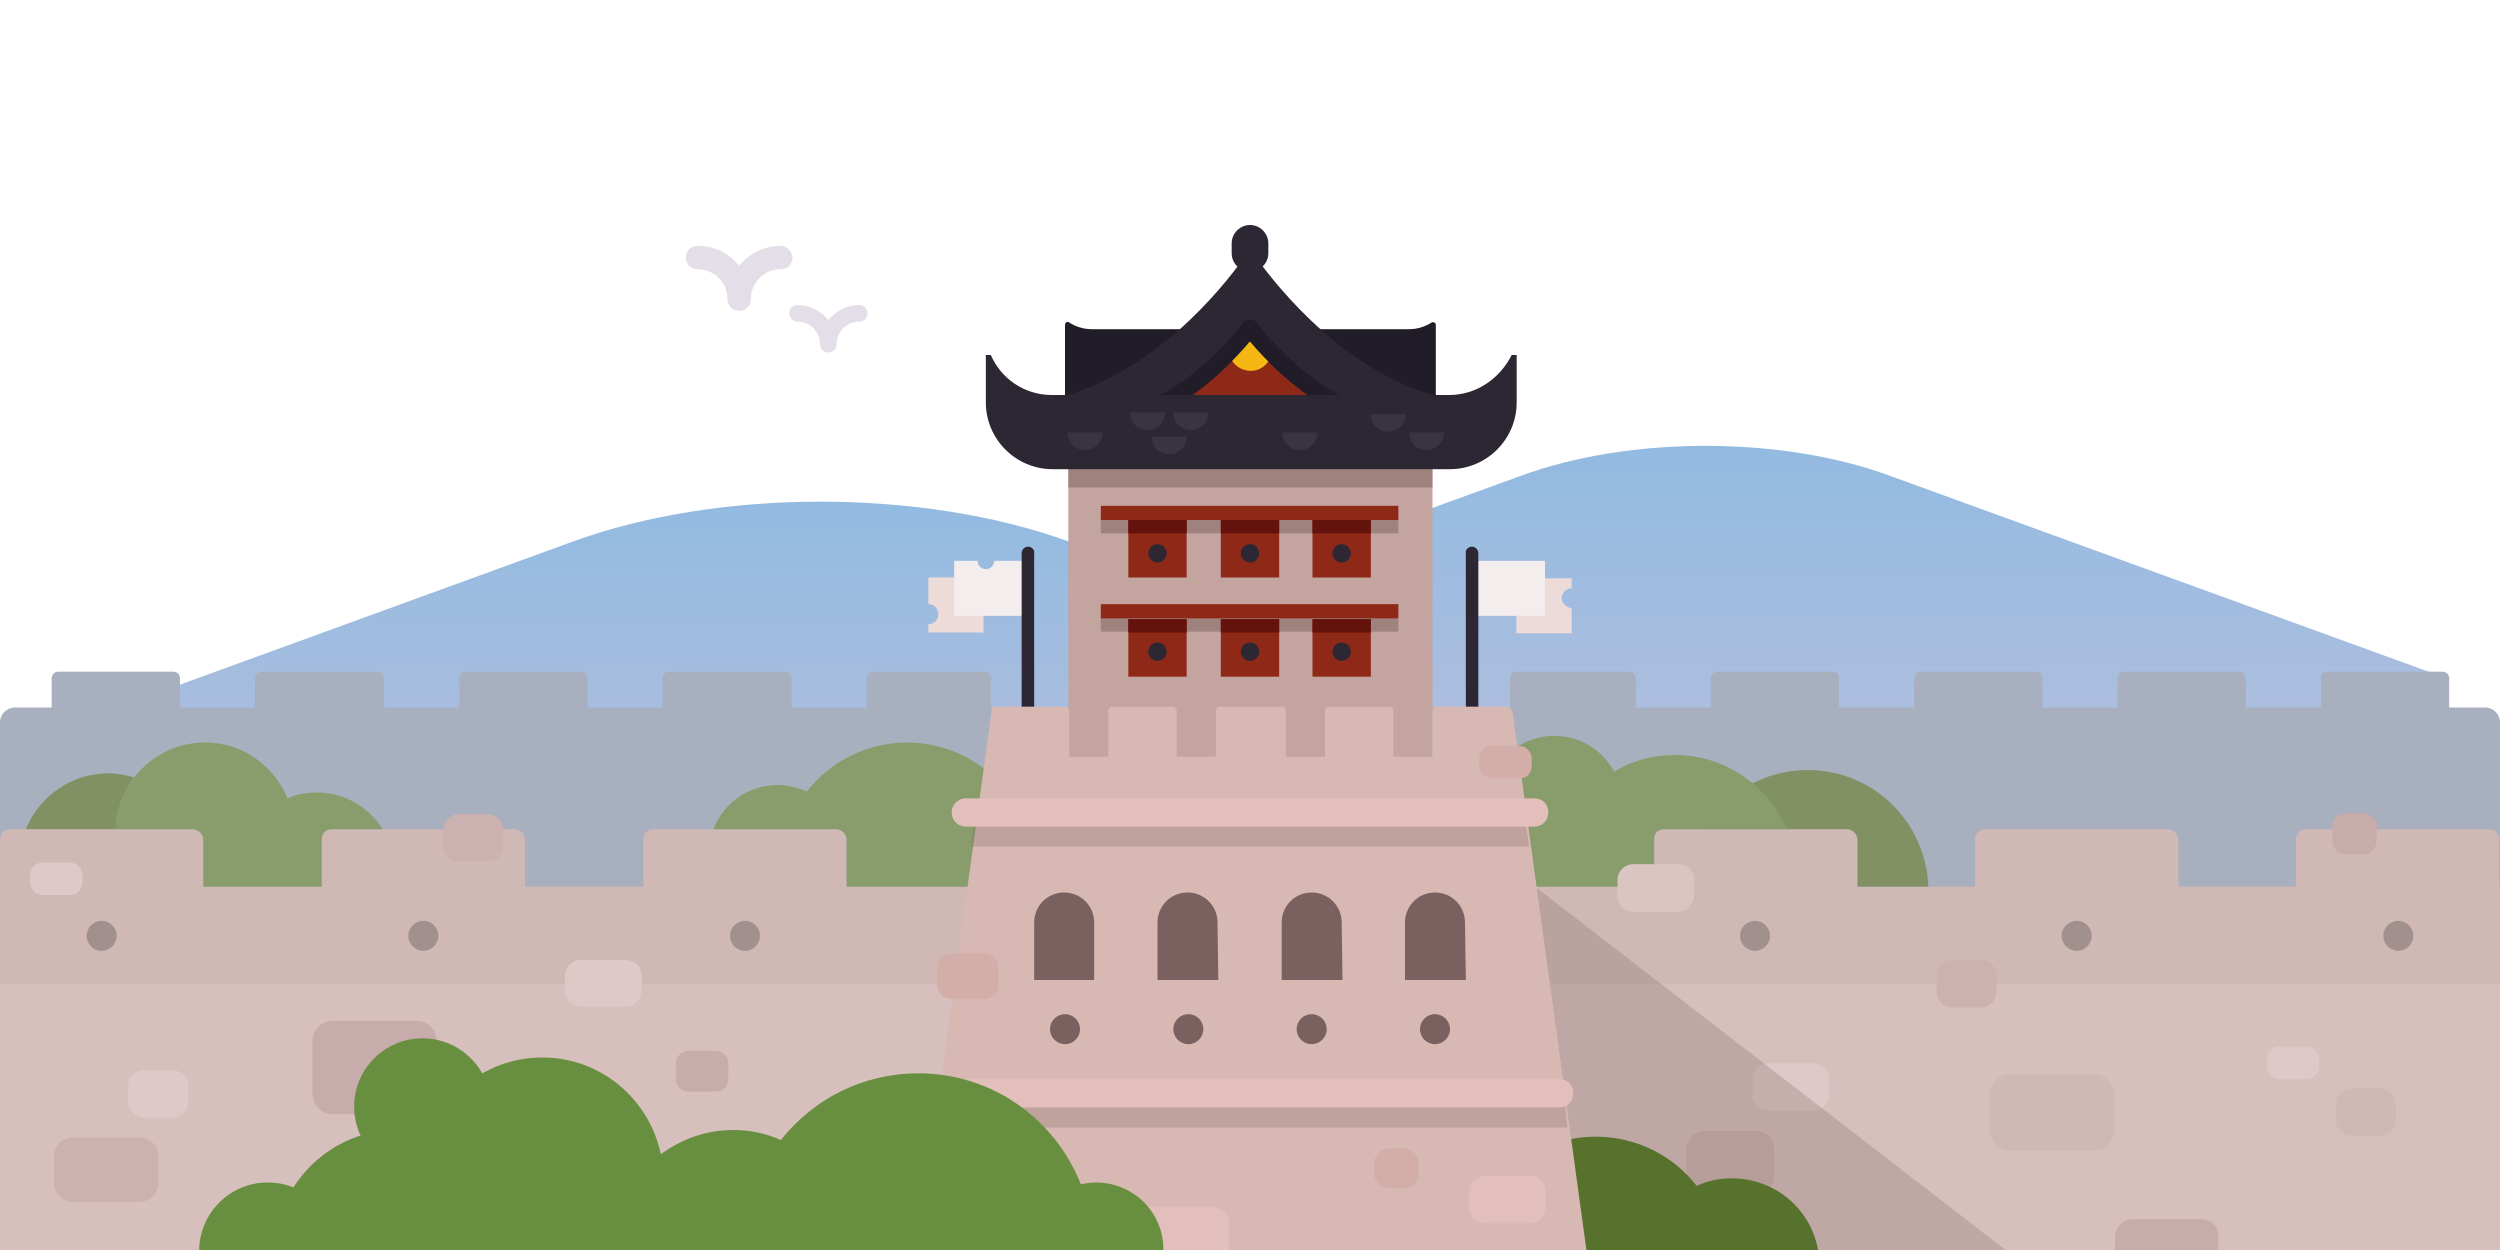 <?xml version="1.0" encoding="utf-8"?><svg version="1.1" id="Layer_1" xmlns="http://www.w3.org/2000/svg" xmlns:xlink="http://www.w3.org/1999/xlink" x="0px" y="0px" width="300px" height="150px" viewBox="0 0 300 150" style="enable-background:new 0 0 300 150;" xml:space="preserve"><style type="text/css">.st0{opacity:0.7;} .st1{fill:url(#SVGID_1_);} .st2{fill:url(#SVGID_2_);} .st3{fill:#838EA5;} .st4{fill:#C4A49F;} .st5{fill:#B5908D;} .st6{fill:#D1B2B0;} .st7{fill:#BC9A96;} .st8{fill:#57722D;} .st9{fill:#4B6322;} .st10{fill:#7A615F;} .st11{fill:#AF8987;} .st12{fill:#CCADAA;} .st13{fill:#49680E;} .st14{fill:#211D28;} .st15{fill:#2C2733;} .st16{fill:#8E2817;stroke:#211D28;stroke-width:2;stroke-miterlimit:10;} .st17{opacity:0.9;fill:#FFC715;enable-background:new ;} .st18{fill:none;stroke:#211D28;stroke-width:2;stroke-miterlimit:10;} .st19{opacity:0.25;fill:#7A615F;enable-background:new ;} .st20{opacity:0.5;fill:#7A615F;enable-background:new ;} .st21{fill:#8E2817;} .st22{fill:#63120C;} .st23{fill:#EDDBDA;} .st24{fill:#F4EDED;} .st25{fill:#D8B8B2;} .st26{fill:#E2BFBA;} .st27{fill:#D3AEA9;} .st28{fill:#688E3F;} .st29{opacity:0.35;} .st30{opacity:0.55;fill:#755387;enable-background:new ;} .st31{opacity:0.9;} .st32{fill:#3B3544;}</style><g class="st0"><g><linearGradient id="SVGID_1_" gradientUnits="userSpaceOnUse" x1="97.6" y1="1.9" x2="97.6" y2="91.8" gradientTransform="matrix(1 0 0 -1 0 152)"><stop offset="0" style="stop-color:#D1ADCD"/><stop offset="1" style="stop-color:#649DD4"/></linearGradient><path class="st1" d="M183.8,150.1H24l-12.6-47.6l6.5-19L68.7,65c17.5-6.4,42-6.4,59.6,0L166,78.8L183.8,150.1z"/><linearGradient id="SVGID_2_" gradientUnits="userSpaceOnUse" x1="220.5" y1="3.9" x2="220.5" y2="98.5" gradientTransform="matrix(1 0 0 -1 0 152)"><stop offset="0" style="stop-color:#D1ADCD"/><stop offset="1" style="stop-color:#649DD4"/></linearGradient><path class="st2" d="M291.7,80.7l-0.6,25.7l-11.7,41.7H149.3l1.8-79.6l31.4-11.4c13-4.8,31.3-4.8,44.3,0L291.7,80.7z"/></g><path class="st3" d="M293.9,84.9v-3.5c0-0.5-0.4-0.8-0.8-0.8h-13.8c-0.5,0-0.8,0.4-0.8,0.8v3.5h-9v-3.5c0-0.5-0.4-0.8-0.8-0.8 h-13.8c-0.5,0-0.8,0.4-0.8,0.8v3.5h-9v-3.5c0-0.5-0.4-0.8-0.8-0.8h-13.8c-0.5,0-0.8,0.4-0.8,0.8v3.5h-9v-3.5c0-0.5-0.4-0.8-0.8-0.8 h-13.8c-0.5,0-0.8,0.4-0.8,0.8v3.5h-9v-3.5c0-0.5-0.4-0.8-0.8-0.8H182c-0.5,0-0.8,0.4-0.8,0.8v3.5h-62.3v-3.5 c0-0.5-0.4-0.8-0.8-0.8h-13.3c-0.5,0-0.8,0.4-0.8,0.8v3.5h-9v-3.5c0-0.5-0.4-0.8-0.8-0.8H80.3c-0.5,0-0.8,0.4-0.8,0.8v3.5h-9v-3.5 c0-0.5-0.4-0.8-0.8-0.8H55.9c-0.5,0-0.8,0.4-0.8,0.8v3.5h-9v-3.5c0-0.5-0.4-0.8-0.8-0.8H31.4c-0.5,0-0.8,0.4-0.8,0.8v3.5h-9v-3.5 c0-0.5-0.4-0.8-0.8-0.8H7c-0.5,0-0.8,0.4-0.8,0.8v3.5H1.8c-1,0-1.8,0.8-1.8,1.8v48.4h300V86.7c0-1-0.8-1.8-1.8-1.8 C298.2,84.9,293.9,84.9,293.9,84.9z"/><rect x="0" y="107.4" class="st4" width="300" height="42.7"/><path class="st5" d="M210.7,143.4h-6.1c-1.2,0-2.2-1-2.2-2.2v-3.3c0-1.2,1-2.2,2.2-2.2h6.1c1.2,0,2.2,1,2.2,2.2v3.3 C212.9,142.4,211.9,143.4,210.7,143.4z"/><path class="st6" d="M217.6,133.3h-5.4c-1,0-1.9-0.8-1.9-1.9v-1.9c0-1,0.8-1.9,1.9-1.9h5.4c1,0,1.9,0.8,1.9,1.9v1.9 C219.5,132.4,218.6,133.3,217.6,133.3z"/><g><path class="st7" d="M199.7,99.5h21.9c0.7,0,1.3,0.6,1.3,1.3V114h-24.4v-13.2C198.4,100,199,99.5,199.7,99.5z"/><path class="st7" d="M238.2,99.5h21.9c0.7,0,1.3,0.6,1.3,1.3V114H237v-13.2C237,100,237.5,99.5,238.2,99.5z"/><path class="st7" d="M276.8,99.5h21.9c0.7,0,1.2,0.6,1.2,1.2v13.2h-24.4v-13.2C275.6,100,276.1,99.5,276.8,99.5z"/><path class="st7" d="M1.2,99.5h21.9c0.7,0,1.3,0.6,1.3,1.3V114H0v-13.2C0,100,0.6,99.5,1.2,99.5z"/><path class="st7" d="M39.8,99.5h21.9c0.7,0,1.3,0.6,1.3,1.3V114H38.6v-13.2C38.6,100,39.1,99.5,39.8,99.5z"/><path class="st7" d="M78.4,99.5h21.9c0.7,0,1.3,0.6,1.3,1.3V114H77.2v-13.2C77.2,100,77.7,99.5,78.4,99.5z"/><rect x="0" y="106.4" class="st7" width="300" height="11.7"/></g><g><path class="st8" d="M101.6,100.8v5.6h33.5c0.5-1.2,0.8-2.6,0.8-4c0-5.9-4.8-10.7-10.7-10.7c-2.1,0-4,0.6-5.7,1.7 c-2.8-2.6-6.5-4.3-10.6-4.3c-4.9,0-9.3,2.3-12.1,5.9c-1.1-0.5-2.2-0.8-3.5-0.8c-3.5,0-6.5,2.2-7.7,5.3h14.7 C101,99.5,101.6,100.1,101.6,100.8z"/><path class="st9" d="M16.1,93.3c-1-0.3-2-0.5-3.1-0.5c-4.5,0-8.3,2.8-9.9,6.7h10.8C14,97.2,14.8,95,16.1,93.3z"/><path class="st8" d="M38,95.1c-1.2,0-2.4,0.2-3.5,0.7c-1.6-3.9-5.4-6.7-9.9-6.7c-3.4,0-6.5,1.6-8.5,4.2c-1.3,1.7-2.2,3.9-2.2,6.2 h9h0.2c0.7,0,1.3,0.6,1.3,1.3v5.6h14.2v-5.6c0-0.8,0.5-1.3,1.2-1.3h6.1C44.3,96.9,41.4,95.1,38,95.1z"/></g><path class="st9" d="M222.9,100.8v5.6h8.5c-0.3-7.8-6.6-14-14.5-14c-5.3,0-9.9,2.9-12.5,7.1h17.2 C222.3,99.5,222.9,100.1,222.9,100.8z"/><path class="st8" d="M198.5,100.8c-0.1-0.8,0.5-1.3,1.2-1.3h14.7c-2.2-5.2-7.4-8.9-13.4-8.9c-2.7,0-5.2,0.7-7.3,2 c-1.4-2.6-4.1-4.3-7.2-4.3c-4.5,0-8.2,3.7-8.2,8.2c0,0.8,0.1,1.6,0.4,2.4c-0.2,0.8-0.4,1.6-0.4,2.4c0,1.9,0.7,3.7,1.8,5.1h18.4 V100.8z"/><g><circle class="st10" cx="210.6" cy="112.3" r="1.8"/><circle class="st10" cx="249.2" cy="112.3" r="1.8"/><circle class="st10" cx="287.8" cy="112.3" r="1.8"/><circle class="st10" cx="12.2" cy="112.3" r="1.8"/><circle class="st10" cx="50.8" cy="112.3" r="1.8"/><circle class="st10" cx="89.4" cy="112.3" r="1.8"/></g><path class="st5" d="M237.7,120.9h-3.4c-1,0-1.9-0.8-1.9-1.9v-1.9c0-1,0.8-1.9,1.9-1.9h3.4c1,0,1.9,0.8,1.9,1.9v1.9 C239.5,120.1,238.7,120.9,237.7,120.9z"/><path class="st7" d="M285.6,136.3h-3.4c-1,0-1.9-0.8-1.9-1.9v-1.9c0-1,0.8-1.9,1.9-1.9h3.4c1,0,1.9,0.8,1.9,1.9v1.9 C287.5,135.5,286.6,136.3,285.6,136.3z"/><path class="st5" d="M58.5,103.4h-3.4c-1,0-1.9-0.8-1.9-1.9v-1.9c0-1,0.8-1.9,1.9-1.9h3.4c1,0,1.9,0.8,1.9,1.9v1.9 C60.4,102.6,59.5,103.4,58.5,103.4z"/><path class="st7" d="M251.3,138.1h-10.1c-1.3,0-2.4-1.1-2.4-2.4v-4.4c0-1.3,1.1-2.4,2.4-2.4h10.1c1.3,0,2.4,1.1,2.4,2.4v4.4 C253.7,137,252.6,138.1,251.3,138.1z"/><path class="st11" d="M49.9,133.7h-10c-1.3,0-2.4-1.1-2.4-2.4v-6.4c0-1.3,1.1-2.4,2.4-2.4H50c1.3,0,2.4,1.1,2.4,2.4v6.4 C52.4,132.6,51.3,133.7,49.9,133.7z"/><path class="st12" d="M201.4,109.4H196c-1,0-1.9-0.8-1.9-1.9v-1.9c0-1,0.8-1.9,1.9-1.9h5.4c1,0,1.9,0.8,1.9,1.9v1.9 C203.2,108.6,202.4,109.4,201.4,109.4z"/><path class="st6" d="M276.8,129.5h-3.3c-0.8,0-1.5-0.7-1.5-1.5v-0.9c0-0.8,0.7-1.5,1.5-1.5h3.3c0.8,0,1.5,0.7,1.5,1.5v0.9 C278.3,128.8,277.6,129.5,276.8,129.5z"/><path class="st6" d="M8.4,107.4H5.1c-0.8,0-1.5-0.7-1.5-1.5V105c0-0.8,0.7-1.5,1.5-1.5h3.3c0.8,0,1.5,0.7,1.5,1.5v0.9 C9.9,106.7,9.2,107.4,8.4,107.4z"/><path class="st11" d="M283.7,102.5h-2.3c-0.8,0-1.5-0.7-1.5-1.5v-1.9c0-0.8,0.7-1.5,1.5-1.5h2.3c0.8,0,1.5,0.7,1.5,1.5v1.9 C285.1,101.8,284.5,102.5,283.7,102.5z"/><path class="st11" d="M85.9,131h-3.3c-0.8,0-1.5-0.7-1.5-1.5v-1.9c0-0.8,0.7-1.5,1.5-1.5h3.3c0.8,0,1.5,0.7,1.5,1.5v1.9 C87.4,130.3,86.8,131,85.9,131z"/><path class="st5" d="M16.8,144.2H8.7c-1.2,0-2.2-1-2.2-2.2v-3.3c0-1.2,1-2.2,2.2-2.2h8.1c1.2,0,2.2,1,2.2,2.2v3.3 C19,143.2,18,144.2,16.8,144.2z"/><path class="st6" d="M20.7,134.1h-3.4c-1,0-1.9-0.8-1.9-1.9v-1.9c0-1,0.8-1.9,1.9-1.9h3.4c1,0,1.9,0.8,1.9,1.9v1.9 C22.6,133.3,21.7,134.1,20.7,134.1z"/><path class="st6" d="M75.1,120.8h-5.4c-1,0-1.9-0.8-1.9-1.9v-1.8c0-1,0.8-1.9,1.9-1.9h5.4c1,0,1.9,0.8,1.9,1.9v1.9 C76.9,120,76.1,120.8,75.1,120.8z"/><path class="st11" d="M264.1,146.3H256c-1.2,0-2.2,1-2.2,2.2v1.7h12.4v-1.7C266.3,147.2,265.3,146.3,264.1,146.3z"/></g><g><circle class="st13" cx="167.9" cy="113.8" r="8.2"/><path class="st14" d="M131,39.5c-1,0-1.9-0.3-2.7-0.8c-0.2-0.2-0.5,0-0.5,0.3v8.8h44.5V39c0-0.3-0.3-0.4-0.5-0.3 c-0.8,0.5-1.7,0.8-2.7,0.8H131z"/><path class="st15" d="M150,32.6L150,32.6c-1.2,0-2.2-1-2.2-2.2v-1.2c0-1.2,1-2.2,2.2-2.2l0,0c1.2,0,2.2,1,2.2,2.2v1.2 C152.2,31.6,151.2,32.6,150,32.6z"/><path class="st15" d="M150,30.3L150,30.3c-0.2,0-0.4,0.1-0.5,0.3c-1.5,2.2-9.6,13.3-21.4,16.8H150h0.1h21.8 c-11.8-3.5-19.8-14.6-21.4-16.8C150.4,30.4,150.2,30.3,150,30.3z"/><path class="st16" d="M150,39.4C150,39.4,150,39.3,150,39.4C150,39.3,150,39.4,150,39.4c-0.7,0.9-6.7,8.6-15.2,11H150h0.1h15.2 C156.6,48,150.7,40.2,150,39.4z"/><path class="st16" d="M150,39.4C150,39.4,150,39.3,150,39.4C150,39.3,150,39.4,150,39.4c0.7,0.9,6.7,8.6,15.2,11H150l0,0h-15.2 C143.4,48,149.3,40.2,150,39.4z"/><path class="st17" d="M152.7,41.8c0-1.5-1.1-1.1-2.6-1.1c-1.5,0-2.7-0.3-2.7,1.1c0,1.5,1.2,2.7,2.7,2.7 C151.6,44.5,152.7,43.2,152.7,41.8z"/><path class="st18" d="M150,39.4C150,39.4,150,39.3,150,39.4C150,39.3,150,39.4,150,39.4c0.7,0.9,6.7,8.6,15.2,11H150l0,0h-15.2 C143.4,48,149.3,40.2,150,39.4z"/><polygon class="st19" points="184.2,106.4 184.2,150.1 240.8,150.1"/><path class="st8" d="M207.8,141.4c-1.5,0-2.9,0.3-4.2,0.9c-2.8-3.6-7.2-5.9-12.1-5.9c-6.5,0-12.1,4.1-14.3,9.8 c-0.4-0.1-0.8-0.1-1.3-0.1c-2.6,0-4.9,1.7-5.7,4.1h48C217.4,145.1,213,141.4,207.8,141.4z"/><rect x="128.2" y="50.5" class="st4" width="43.7" height="43.7"/><g><rect x="132.1" y="61.6" class="st20" width="35.7" height="2.4"/><rect x="135.4" y="62.4" class="st21" width="7" height="6.9"/><rect x="146.5" y="62.4" class="st21" width="7" height="6.9"/><rect x="157.5" y="62.4" class="st21" width="7" height="6.9"/><rect x="135.4" y="62.4" class="st22" width="7" height="1.6"/><rect x="146.5" y="62.4" class="st22" width="7" height="1.6"/><rect x="157.5" y="62.4" class="st22" width="7" height="1.6"/><rect x="132.1" y="60.7" class="st21" width="35.7" height="1.7"/><circle class="st15" cx="138.9" cy="66.4" r="1.1"/><circle class="st15" cx="150" cy="66.4" r="1.1"/><circle class="st15" cx="161" cy="66.4" r="1.1"/><rect x="132.1" y="73.4" class="st20" width="35.7" height="2.4"/><rect x="135.4" y="74.3" class="st21" width="7" height="6.9"/><rect x="146.5" y="74.3" class="st21" width="7" height="6.9"/><rect x="157.5" y="74.3" class="st21" width="7" height="6.9"/><rect x="135.4" y="74.3" class="st22" width="7" height="1.6"/><rect x="146.5" y="74.3" class="st22" width="7" height="1.6"/><rect x="157.5" y="74.3" class="st22" width="7" height="1.6"/><rect x="132.1" y="72.5" class="st21" width="35.7" height="1.7"/><circle class="st15" cx="138.9" cy="78.2" r="1.1"/><circle class="st15" cx="150" cy="78.2" r="1.1"/><circle class="st15" cx="161" cy="78.2" r="1.1"/></g><g><polygon class="st23" points="182,76 182,73.9 185.3,73.9"/><path class="st23" d="M187.4,71.8c0-0.6,0.5-1.2,1.2-1.2v-1.2H182V76h6.6v-3C188,72.9,187.4,72.4,187.4,71.8z"/><rect x="176.4" y="67.3" class="st24" width="9" height="6.6"/><path class="st15" d="M176.6,65.6L176.6,65.6c0.4,0,0.8,0.3,0.8,0.8v30h-1.5v-30C175.8,66,176.2,65.6,176.6,65.6z"/></g><g><path class="st23" d="M111.4,69.4v3.1c0.7,0,1.2,0.5,1.2,1.2s-0.5,1.2-1.2,1.2v1h6.6v-6.6h-6.6V69.4z"/><polygon class="st23" points="118,76 118,73.9 114.7,73.9"/><path class="st24" d="M119.3,67.3c0,0.5-0.4,1-1,1c-0.5,0-1-0.4-1-1h-2.8v6.6h9v-6.6H119.3z"/><path class="st15" d="M123.4,65.6L123.4,65.6c-0.4,0-0.8,0.3-0.8,0.8v30h1.5v-30C124.2,66,123.8,65.6,123.4,65.6z"/></g><path class="st25" d="M180.7,84.8h-8.3c-0.3,0-0.5,0.2-0.5,0.5v5.5h-4.7v-5.5c0-0.3-0.2-0.5-0.5-0.5h-7.2c-0.3,0-0.5,0.2-0.5,0.5 v5.5h-4.7v-5.5c0-0.3-0.2-0.5-0.5-0.5h-7.4c-0.3,0-0.5,0.2-0.5,0.5v5.5h-4.7v-5.5c0-0.3-0.2-0.5-0.5-0.5h-7.2 c-0.3,0-0.5,0.2-0.5,0.5v5.5h-4.7v-5.5c0-0.3-0.2-0.5-0.5-0.5h-8.3c-0.3,0-0.5,0.2-0.5,0.5l-8.9,64.9h80.3l-8.9-64.9 C181.2,84.9,181,84.8,180.7,84.8z"/><polygon class="st19" points="187.7,131.9 112.3,131.9 111.9,135.3 188.1,135.3"/><polygon class="st19" points="183,98.2 117,98.2 116.5,101.6 183.5,101.6"/><rect x="128.2" y="50.5" class="st20" width="43.7" height="8"/><path class="st15" d="M173.9,47.4h-47.7c-3.3,0-6.1-2-7.3-4.8h-0.6v5.7c0,4.4,3.6,8,8,8H174c4.4,0,8-3.6,8-8v-5.7h-0.6 C180,45.4,177.2,47.4,173.9,47.4z"/><path class="st26" d="M184.1,95.8h-68.2c-1,0-1.7,0.8-1.7,1.7l0,0c0,1,0.8,1.7,1.7,1.7h68.2c1,0,1.7-0.8,1.7-1.7l0,0 C185.8,96.5,185.1,95.8,184.1,95.8z"/><path class="st26" d="M187.1,129.5h-74.2c-1,0-1.7,0.8-1.7,1.7l0,0c0,1,0.8,1.7,1.7,1.7h74.2c1,0,1.7-0.8,1.7-1.7l0,0 C188.8,130.2,188.1,129.5,187.1,129.5z"/><g><path class="st10" d="M131.4,117.6h-7.3v-6.9c0-2,1.6-3.6,3.6-3.6l0,0c2,0,3.6,1.6,3.6,3.6v6.9H131.4z"/><path class="st10" d="M146.2,117.6h-7.3v-6.9c0-2,1.6-3.6,3.6-3.6l0,0c2,0,3.6,1.6,3.6,3.6L146.2,117.6L146.2,117.6z"/><path class="st10" d="M161.1,117.6h-7.3v-6.9c0-2,1.6-3.6,3.6-3.6l0,0c2,0,3.6,1.6,3.6,3.6L161.1,117.6L161.1,117.6z"/><path class="st10" d="M175.9,117.6h-7.3v-6.9c0-2,1.6-3.6,3.6-3.6l0,0c2,0,3.6,1.6,3.6,3.6L175.9,117.6L175.9,117.6z"/><circle class="st10" cx="127.8" cy="123.5" r="1.8"/><circle class="st10" cx="142.6" cy="123.5" r="1.8"/><circle class="st10" cx="157.4" cy="123.5" r="1.8"/><circle class="st10" cx="172.2" cy="123.5" r="1.8"/></g><path class="st26" d="M183.6,146.8h-5.4c-1,0-1.9-0.8-1.9-1.9V143c0-1,0.8-1.9,1.9-1.9h5.4c1,0,1.9,0.8,1.9,1.9v1.9 C185.4,146,184.6,146.8,183.6,146.8z"/><path class="st27" d="M168.4,142.6h-1.7c-1,0-1.8-0.8-1.8-1.8v-1.2c0-1,0.8-1.8,1.8-1.8h1.7c1,0,1.8,0.8,1.8,1.8v1.2 C170.3,141.8,169.5,142.6,168.4,142.6z"/><path class="st27" d="M182.4,93.4H179c-0.8,0-1.5-0.7-1.5-1.5V91c0-0.8,0.7-1.5,1.5-1.5h3.3c0.8,0,1.5,0.7,1.5,1.5v0.9 C183.8,92.8,183.2,93.4,182.4,93.4z"/><path class="st27" d="M118.1,119.9h-3.9c-0.9,0-1.7-0.7-1.7-1.7v-2.1c0-0.9,0.7-1.7,1.7-1.7h3.9c0.9,0,1.7,0.7,1.7,1.7v2.2 C119.8,119.2,119,119.9,118.1,119.9z"/><path class="st26" d="M147.6,147c0-1.2-1-2.2-2.2-2.2h-8.1c-1.2,0-2.2,1-2.2,2.2v3.1h12.4V147H147.6z"/><circle class="st28" cx="50.7" cy="132.8" r="8.2"/><path class="st28" d="M131.5,141.9c-0.6,0-1.2,0.1-1.8,0.2c-3.1-7.8-10.6-13.3-19.5-13.3c-6.7,0-12.6,3.1-16.5,8 c-1.8-0.8-3.7-1.2-5.7-1.2c-3.3,0-6.2,1.1-8.7,2.9c-1.4-6.6-7.2-11.6-14.2-11.6c-6.2,0-11.4,3.8-13.5,9.3c-1.3-0.4-2.6-0.6-4-0.6 c-5.2,0-9.8,2.8-12.4,6.9c-0.9-0.4-2-0.6-3.1-0.6c-4.5,0-8.2,3.7-8.2,8.2h115.7C139.7,145.6,136.1,141.9,131.5,141.9z"/><g class="st29"><path class="st30" d="M93.7,29.5c-2,0-3.8,0.9-5,2.4c-1.2-1.5-2.9-2.4-5-2.4c-0.8,0-1.4,0.6-1.4,1.4c0,0.8,0.6,1.4,1.4,1.4 c2,0,3.6,1.6,3.6,3.6c0,0.8,0.6,1.4,1.4,1.4l0,0l0,0c0.8,0,1.4-0.6,1.4-1.4c0-2,1.6-3.6,3.6-3.6c0.8,0,1.4-0.6,1.4-1.4 C95,30.1,94.4,29.5,93.7,29.5z"/><path class="st30" d="M103.1,36.6c-1.5,0-2.8,0.7-3.7,1.8c-0.9-1.1-2.2-1.8-3.7-1.8c-0.6,0-1,0.5-1,1c0,0.5,0.5,1,1,1 c1.5,0,2.7,1.2,2.7,2.7c0,0.6,0.5,1,1,1l0,0l0,0c0.6,0,1-0.5,1-1c0-1.5,1.2-2.7,2.7-2.7c0.6,0,1-0.5,1-1 C104.1,37.1,103.7,36.6,103.1,36.6z"/></g><g class="st31"><path class="st32" d="M173.3,51.9c0,1.1-0.9,2.1-2.1,2.1s-2.1-0.9-2.1-2.1"/><path class="st32" d="M158.1,51.9c0,1.1-0.9,2.1-2.1,2.1s-2.1-0.9-2.1-2.1"/><path class="st32" d="M132.3,51.9c0,1.1-0.9,2.1-2.1,2.1s-2.1-0.9-2.1-2.1"/><path class="st32" d="M168.7,49.7c0,1.1-0.9,2.1-2.1,2.1s-2.1-0.9-2.1-2.1"/><path class="st32" d="M142.4,52.4c0,1.1-0.9,2.1-2.1,2.1s-2.1-0.9-2.1-2.1"/><path class="st32" d="M139.8,49.5c0,1.1-0.9,2.1-2.1,2.1s-2.1-0.9-2.1-2.1"/><path class="st32" d="M140.8,49.5c0,1.1,0.9,2.1,2.1,2.1s2.1-0.9,2.1-2.1"/></g></g></svg>